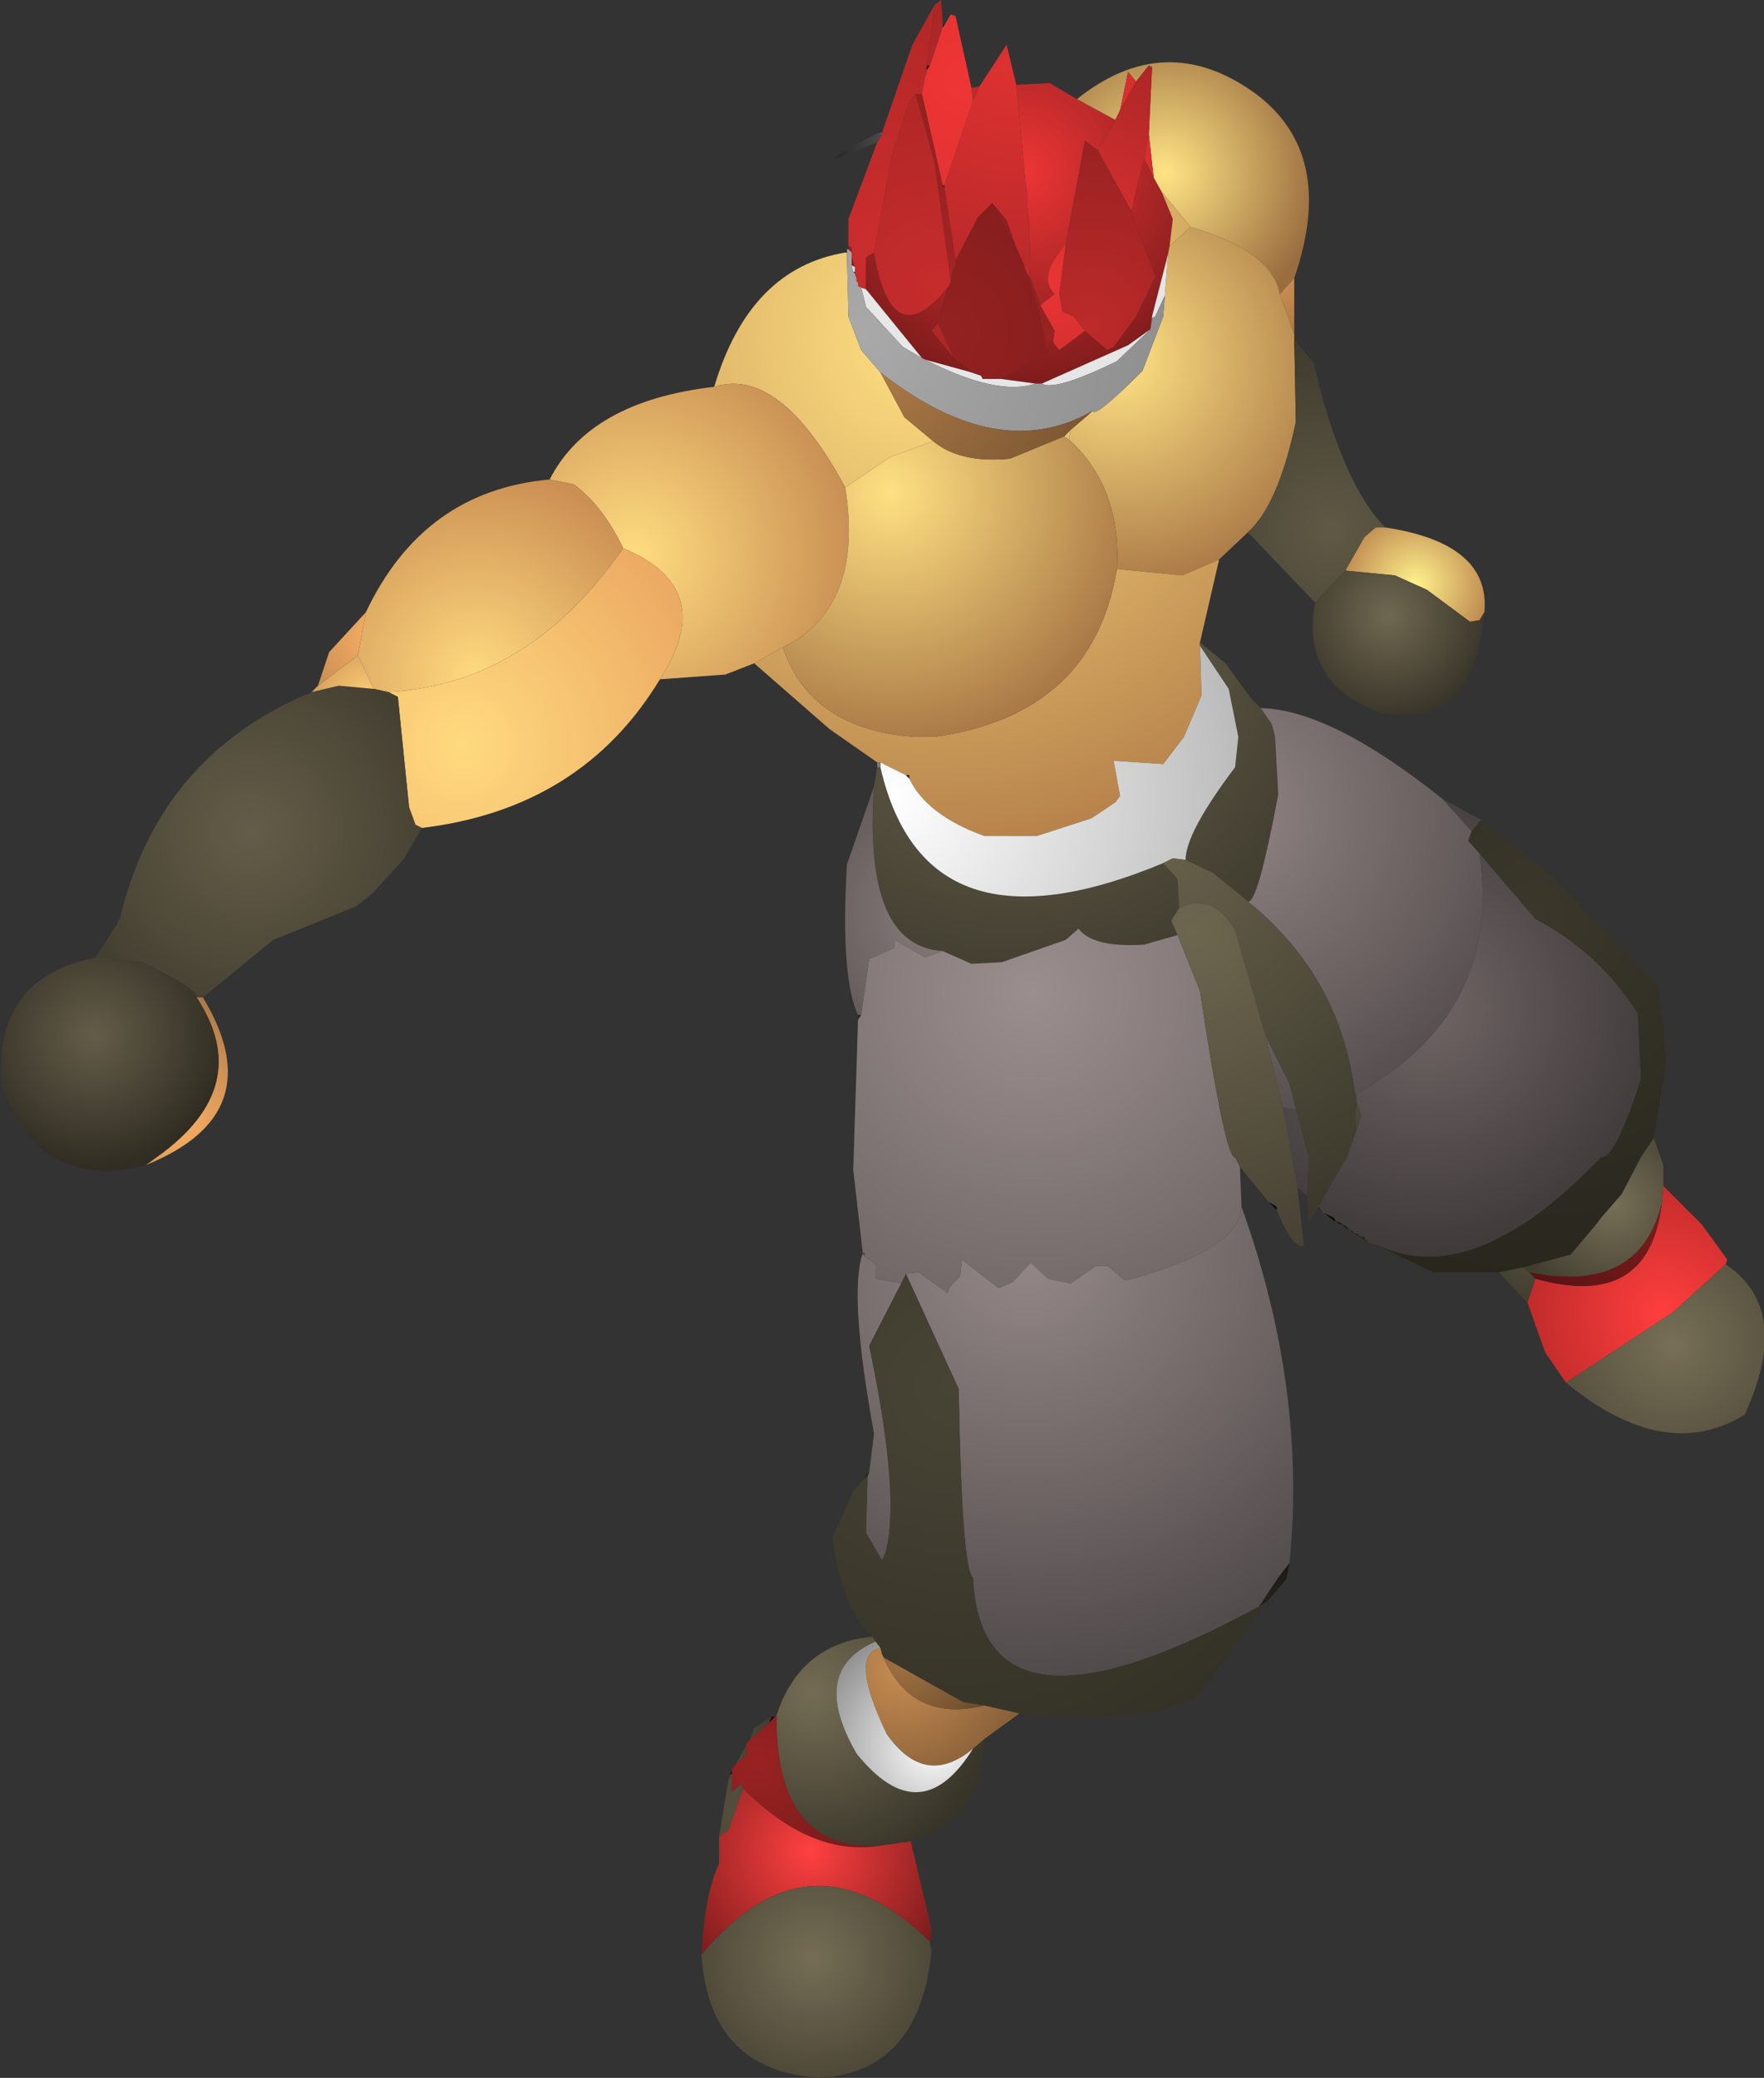 <?xml version="1.0" encoding="UTF-8" standalone="no"?>
<svg xmlns:ffdec="https://www.free-decompiler.com/flash" xmlns:xlink="http://www.w3.org/1999/xlink" ffdec:objectType="shape" height="65.0px" width="55.2px" xmlns="http://www.w3.org/2000/svg">
  <rect width="100%" height="100%" fill="#333333" stroke="none"/>
  <g transform="matrix(1.0, 0.0, 0.0, 1.0, 48.5, 33.55)">
    <path d="M-19.0 -32.75 L-19.0 -32.7 -19.4 -31.5 -19.5 -31.5 -19.25 -33.4 -19.05 -33.55 -19.0 -32.75" fill="url(#gradient0)" fill-rule="evenodd" stroke="none"/>
    <path d="M-19.25 -33.4 L-19.5 -31.5 -19.5 -31.35 -19.5 -31.25 -19.55 -31.15 -19.65 -30.6 -19.85 -30.6 -20.05 -30.35 -20.6 -28.65 -21.15 -25.65 -21.4 -25.5 -21.4 -24.5 -21.55 -24.55 -21.65 -24.6 -21.65 -24.7 -21.7 -24.75 -21.7 -24.85 -21.75 -25.05 -21.75 -25.2 -21.85 -25.5 -21.85 -25.65 -21.85 -25.8 -21.95 -25.85 -21.95 -26.7 -21.05 -29.1 -20.9 -29.35 -20.9 -29.4 -19.95 -32.15 -19.25 -33.4" fill="url(#gradient1)" fill-rule="evenodd" stroke="none"/>
    <path d="M-21.1 -29.35 L-20.9 -29.4 -20.9 -29.35 -21.1 -29.35" fill="url(#gradient2)" fill-rule="evenodd" stroke="none"/>
    <path d="M-21.05 -29.1 Q-23.65 -28.0 -21.1 -29.35 L-20.9 -29.35 -21.05 -29.1" fill="url(#gradient3)" fill-rule="evenodd" stroke="none"/>
    <path d="M-19.0 -32.7 L-19.0 -32.75 -18.95 -32.75 -19.0 -32.7 M-19.5 -31.5 L-19.4 -31.5 -19.5 -31.35 -19.5 -31.5" fill="url(#gradient4)" fill-rule="evenodd" stroke="none"/>
    <path d="M-19.4 -31.5 L-19.0 -32.7 -18.95 -32.75 -18.75 -33.1 -18.6 -33.05 -18.1 -30.8 -18.05 -30.4 -18.95 -27.75 -19.0 -27.75 -19.65 -30.6 -19.55 -31.15 -19.5 -31.25 -19.5 -31.35 -19.4 -31.5" fill="url(#gradient5)" fill-rule="evenodd" stroke="none"/>
    <path d="M-18.1 -30.8 L-17.85 -30.85 -18.05 -30.4 -18.1 -30.8 M-16.7 -30.9 L-15.65 -30.95 -14.8 -30.45 -13.6 -29.8 -14.15 -28.85 -14.55 -29.15 -15.15 -25.9 Q-16.05 -24.9 -15.5 -24.35 L-15.95 -24.0 -16.25 -24.85 -16.3 -26.7 -16.35 -27.05 -16.35 -27.55 -16.4 -27.75 -16.7 -30.9 M-21.95 -25.75 L-21.95 -25.8 -21.85 -25.8 -21.85 -25.65 -21.95 -25.75 M-14.55 -23.2 L-13.85 -22.6 -13.65 -22.7 -12.95 -23.65 -12.35 -24.9 -13.1 -26.95 -12.7 -28.6 -12.4 -28.0 -12.15 -27.55 -11.8 -26.7 -11.9 -25.85 -11.95 -25.6 -12.45 -23.65 -12.45 -23.6 -12.5 -23.25 -13.2 -22.75 -15.9 -21.55 -16.1 -21.55 -17.2 -21.7 -15.7 -22.5 -15.75 -22.6 -15.55 -22.85 -15.35 -22.6 -14.55 -23.2 M-18.85 -24.55 L-19.15 -23.45 -19.35 -23.2 -18.65 -22.35 -18.1 -21.9 -19.55 -22.3 -19.65 -22.35 -21.4 -24.5 -21.4 -25.5 -21.15 -25.65 Q-20.6 -22.4 -18.85 -24.55 M-21.85 -25.5 L-21.75 -25.2 -21.85 -25.25 -21.85 -25.5 M-21.8 -25.05 L-21.75 -25.05 -21.75 -25.0 -21.8 -25.05" fill="url(#gradient6)" fill-rule="evenodd" stroke="none"/>
    <path d="M-17.85 -30.85 L-17.0 -32.15 -16.7 -30.9 -16.4 -27.75 -16.35 -27.55 -16.35 -27.05 -16.3 -26.7 -16.25 -24.85 -16.35 -24.95 -16.4 -25.05 -16.45 -25.25 -16.7 -25.8 -17.0 -26.65 -17.45 -27.2 -17.9 -26.75 -18.6 -25.4 -18.95 -27.7 -18.95 -27.75 -18.05 -30.4 -17.85 -30.85 M-18.65 -22.35 L-19.35 -23.2 -19.15 -23.45 -18.65 -22.35" fill="url(#gradient7)" fill-rule="evenodd" stroke="none"/>
    <path d="M-14.8 -30.45 Q-12.05 -32.65 -9.25 -30.65 -6.65 -28.75 -8.0 -24.85 L-8.45 -24.35 Q-8.7 -25.7 -11.25 -26.45 L-12.15 -27.55 -12.4 -28.0 -12.55 -29.35 -12.45 -31.45 -12.55 -31.5 -12.95 -31.0 -13.2 -31.3 -13.45 -30.1 -13.6 -29.8 -14.8 -30.45" fill="url(#gradient8)" fill-rule="evenodd" stroke="none"/>
    <path d="M-8.0 -24.85 L-8.0 -23.1 -8.45 -24.35 -8.0 -24.85" fill="url(#gradient9)" fill-rule="evenodd" stroke="none"/>
    <path d="M-8.0 -23.1 L-8.0 -22.95 -7.95 -20.35 Q-8.5 -17.75 -9.45 -16.9 L-10.35 -16.05 -11.5 -15.55 -13.55 -15.75 Q-13.4 -18.3 -15.05 -19.8 L-15.0 -20.1 -14.3 -20.7 Q-14.25 -20.45 -12.75 -21.95 L-12.1 -23.65 -12.05 -24.3 -11.95 -25.6 -11.9 -25.85 -11.25 -26.45 Q-8.7 -25.7 -8.45 -24.35 L-8.0 -23.1" fill="url(#gradient10)" fill-rule="evenodd" stroke="none"/>
    <path d="M-10.35 -16.05 L-10.95 -13.45 -10.95 -13.35 -10.9 -11.8 -11.45 -10.5 -12.1 -9.65 -13.65 -9.75 -13.45 -8.65 -13.6 -8.45 -14.35 -7.95 -16.05 -7.4 -17.7 -7.4 Q-19.5 -8.05 -20.05 -9.2 L-20.05 -9.3 -20.15 -9.3 -20.95 -9.7 -21.05 -9.7 -22.55 -10.75 -24.9 -12.8 -24.0 -13.3 Q-23.15 -10.75 -19.9 -10.5 L-19.25 -10.5 Q-14.3 -11.2 -13.55 -15.75 L-11.5 -15.55 -10.35 -16.05 M-26.15 -21.45 Q-25.05 -25.15 -22.05 -25.65 L-22.0 -25.65 -21.95 -23.65 -21.55 -22.6 -20.95 -21.9 -20.2 -20.5 -19.3 -19.75 -20.65 -19.25 -22.05 -18.3 Q-24.1 -22.1 -26.15 -21.45 M-12.15 -27.55 L-11.25 -26.45 -11.9 -25.85 -11.8 -26.7 -12.15 -27.55 M-15.0 -20.1 L-15.05 -19.8 -15.2 -19.9 -15.0 -20.1" fill="url(#gradient11)" fill-rule="evenodd" stroke="none"/>
    <path d="M-12.55 -29.35 L-12.4 -28.0 -12.7 -28.6 -12.55 -29.35 M-13.45 -30.1 L-13.2 -31.3 -12.95 -31.0 -13.45 -30.1" fill="url(#gradient12)" fill-rule="evenodd" stroke="none"/>
    <path d="M-15.15 -25.9 L-15.35 -24.35 -15.25 -23.8 -14.9 -23.65 -14.55 -23.2 -15.35 -22.6 -15.55 -22.85 -15.5 -23.2 -15.95 -24.0 -15.5 -24.35 Q-16.05 -24.9 -15.15 -25.9 M-13.1 -26.95 L-14.15 -28.85 -13.6 -29.8 -13.45 -30.1 -12.95 -31.0 -12.55 -31.5 -12.45 -31.45 -12.55 -29.35 -12.7 -28.6 -13.1 -26.95" fill="url(#gradient13)" fill-rule="evenodd" stroke="none"/>
    <path d="M-18.95 -27.7 L-18.6 -25.4 -18.6 -25.25 -18.65 -25.2 -18.75 -24.75 -19.25 -28.45 -19.85 -30.6 -19.65 -30.6 -19.0 -27.75 -18.95 -27.7" fill="url(#gradient14)" fill-rule="evenodd" stroke="none"/>
    <path d="M-21.15 -25.65 L-20.6 -28.65 -20.05 -30.35 -19.85 -30.6 -19.25 -28.45 -18.75 -24.75 -18.8 -24.6 -18.85 -24.55 Q-20.6 -22.4 -21.15 -25.65" fill="url(#gradient15)" fill-rule="evenodd" stroke="none"/>
    <path d="M-12.45 -23.6 L-12.45 -23.65 -11.95 -25.6 -12.05 -24.3 -12.35 -23.65 -12.45 -23.6 M-17.2 -21.7 L-16.1 -21.55 Q-17.3 -21.15 -19.55 -22.3 L-18.1 -21.9 -17.8 -21.8 -17.75 -21.7 -17.2 -21.7 M-15.9 -21.55 L-13.2 -22.75 -12.5 -23.25 -13.55 -22.25 Q-15.5 -21.3 -15.9 -21.55 M-21.4 -24.5 L-19.65 -22.35 -20.25 -22.7 -21.4 -23.95 -21.55 -24.55 -21.4 -24.5 M-21.75 -25.2 L-21.75 -25.05 -21.8 -25.05 -21.85 -25.25 -21.75 -25.2" fill="url(#gradient16)" fill-rule="evenodd" stroke="none"/>
    <path d="M-22.0 -25.75 L-21.95 -25.75 -21.85 -25.65 -21.85 -25.5 -21.85 -25.25 -21.8 -25.05 -21.75 -25.0 -21.7 -24.85 -21.7 -24.75 -21.65 -24.7 -21.65 -24.6 -21.55 -24.55 -21.4 -23.95 -20.25 -22.7 -19.65 -22.35 -19.55 -22.3 Q-17.3 -21.15 -16.1 -21.55 L-15.9 -21.55 Q-15.5 -21.3 -13.55 -22.25 L-12.5 -23.25 -12.45 -23.6 -12.35 -23.65 -12.05 -24.3 -12.1 -23.65 -12.75 -21.95 Q-14.25 -20.45 -14.3 -20.7 -17.25 -19.0 -20.95 -21.9 L-21.55 -22.6 -21.95 -23.65 -22.0 -25.65 -22.0 -25.75" fill="url(#gradient17)" fill-rule="evenodd" stroke="none"/>
    <path d="M-21.95 -25.8 L-21.95 -25.85 -21.85 -25.8 -21.95 -25.8 M-21.75 -25.05 L-21.7 -24.85 -21.75 -25.0 -21.75 -25.05" fill="url(#gradient18)" fill-rule="evenodd" stroke="none"/>
    <path d="M-18.95 -27.75 L-18.95 -27.7 -19.0 -27.75 -18.95 -27.75" fill="url(#gradient19)" fill-rule="evenodd" stroke="none"/>
    <path d="M-15.15 -25.9 L-14.55 -29.15 -14.15 -28.85 -13.1 -26.95 -12.35 -24.9 -12.95 -23.65 -13.65 -22.7 -13.85 -22.6 -14.55 -23.2 -14.9 -23.65 -15.25 -23.8 -15.35 -24.35 -15.15 -25.9" fill="url(#gradient20)" fill-rule="evenodd" stroke="none"/>
    <path d="M-17.45 -27.2 L-17.0 -26.65 -16.7 -25.8 -17.45 -27.2 M-16.35 -24.95 L-16.25 -24.85 -15.95 -24.0 -15.5 -23.2 -15.55 -22.85 -15.75 -22.6 -15.95 -23.65 -16.35 -24.95" fill="url(#gradient21)" fill-rule="evenodd" stroke="none"/>
    <path d="M-18.6 -25.4 L-17.9 -26.75 -17.45 -27.2 -16.7 -25.8 -16.45 -25.25 -16.4 -25.05 -16.35 -24.95 -15.95 -23.65 -15.75 -22.6 -15.7 -22.5 -17.2 -21.7 -17.75 -21.7 -17.8 -21.8 -18.1 -21.9 -18.65 -22.35 -19.15 -23.45 -18.85 -24.55 -18.8 -24.6 -18.75 -24.75 -18.65 -25.2 -18.6 -25.25 -18.6 -25.4" fill="url(#gradient22)" fill-rule="evenodd" stroke="none"/>
    <path d="M-22.05 -25.65 L-22.0 -25.75 -22.0 -25.65 -22.05 -25.65" fill="url(#gradient23)" fill-rule="evenodd" stroke="none"/>
    <path d="M-24.9 -12.8 L-25.8 -12.45 -27.85 -12.3 Q-26.0 -15.15 -29.0 -16.4 -29.65 -17.75 -30.55 -18.4 L-31.3 -18.55 Q-30.05 -21.0 -26.15 -21.45 -24.1 -22.1 -22.05 -18.3 -21.45 -14.55 -24.0 -13.3 L-24.9 -12.8" fill="url(#gradient24)" fill-rule="evenodd" stroke="none"/>
    <path d="M-15.05 -19.8 Q-13.4 -18.3 -13.55 -15.75 -14.3 -11.2 -19.25 -10.5 L-19.9 -10.5 Q-23.15 -10.75 -24.0 -13.3 -21.45 -14.55 -22.05 -18.3 L-20.65 -19.25 -19.3 -19.75 Q-18.45 -19.05 -16.9 -19.2 L-15.2 -19.9 -15.05 -19.8" fill="url(#gradient25)" fill-rule="evenodd" stroke="none"/>
    <path d="M-14.3 -20.7 L-15.0 -20.1 -15.2 -19.9 -16.9 -19.2 Q-18.45 -19.05 -19.3 -19.75 L-20.2 -20.5 -20.95 -21.9 Q-17.25 -19.0 -14.3 -20.7" fill="url(#gradient26)" fill-rule="evenodd" stroke="none"/>
    <path d="M-8.0 -22.95 L-7.4 -22.2 Q-6.5 -18.4 -5.15 -17.05 L-5.45 -17.05 -5.8 -16.75 -6.4 -15.7 -7.35 -14.7 -9.45 -16.9 Q-8.5 -17.75 -7.95 -20.35 L-8.0 -22.95" fill="url(#gradient27)" fill-rule="evenodd" stroke="none"/>
    <path d="M-5.15 -17.05 Q-1.85 -16.55 -2.05 -14.4 L-2.2 -14.15 -2.5 -14.1 -3.85 -15.1 -4.85 -15.55 -6.4 -15.7 -5.8 -16.75 -5.45 -17.05 -5.15 -17.05" fill="url(#gradient28)" fill-rule="evenodd" stroke="none"/>
    <path d="M-2.05 -14.4 Q-2.4 -10.65 -5.25 -11.25 -7.8 -12.1 -7.35 -14.7 L-6.4 -15.7 -4.85 -15.55 -3.85 -15.1 -2.5 -14.1 -2.2 -14.15 -2.05 -14.4" fill="url(#gradient29)" fill-rule="evenodd" stroke="none"/>
    <path d="M-37.05 -14.4 Q-35.25 -18.2 -31.3 -18.55 L-30.55 -18.4 Q-29.65 -17.75 -29.0 -16.4 -31.95 -12.15 -36.35 -11.9 L-36.8 -12.0 -37.3 -13.05 -37.05 -14.4" fill="url(#gradient30)" fill-rule="evenodd" stroke="none"/>
    <path d="M-27.85 -12.3 Q-30.3 -8.25 -35.3 -7.65 L-35.5 -7.75 -35.7 -8.3 -36.05 -11.75 -36.35 -11.9 Q-31.95 -12.15 -29.0 -16.4 -26.0 -15.15 -27.85 -12.3" fill="url(#gradient31)" fill-rule="evenodd" stroke="none"/>
    <path d="M-35.3 -7.65 L-35.85 -6.7 -36.85 -5.6 -37.35 -5.2 -39.95 -4.15 -42.15 -2.35 -42.35 -2.35 Q-42.3 -2.6 -44.05 -3.45 L-45.5 -3.6 -44.9 -4.55 -44.85 -4.6 -44.8 -4.75 -44.75 -4.8 Q-43.55 -9.9 -38.75 -11.9 L-37.9 -12.1 -36.8 -12.0 -36.35 -11.9 -36.05 -11.75 -35.7 -8.3 -35.5 -7.75 -35.3 -7.65" fill="url(#gradient32)" fill-rule="evenodd" stroke="none"/>
    <path d="M-38.75 -11.9 L-38.55 -12.1 -37.3 -13.05 -36.8 -12.0 -37.9 -12.1 -38.75 -11.9" fill="url(#gradient33)" fill-rule="evenodd" stroke="none"/>
    <path d="M-38.55 -12.1 L-38.2 -13.15 -37.05 -14.4 -37.3 -13.05 -38.55 -12.1" fill="url(#gradient34)" fill-rule="evenodd" stroke="none"/>
    <path d="M-10.95 -13.45 L-10.15 -12.8 -9.35 -11.7 -9.05 -11.4 -8.7 -10.9 -8.6 -10.5 -8.5 -8.7 Q-9.15 -5.25 -9.45 -5.35 L-9.5 -5.4 -10.55 -6.25 -11.4 -6.65 Q-11.4 -7.5 -9.85 -9.55 L-9.75 -10.5 -10.05 -12.0 -10.95 -13.35 -10.95 -13.45 M-21.15 -8.95 L-21.05 -9.55 -20.95 -9.55 Q-19.55 -3.45 -12.1 -6.55 L-11.65 -6.05 -11.6 -5.15 -11.85 -4.75 -11.65 -4.3 -12.7 -4.0 Q-14.3 -3.9 -14.75 -4.5 L-15.15 -4.15 -17.15 -3.45 -18.1 -3.4 -19.0 -3.8 Q-21.5 -3.95 -21.15 -8.95" fill="url(#gradient35)" fill-rule="evenodd" stroke="none"/>
    <path d="M-10.95 -13.35 L-10.05 -12.0 -9.75 -10.5 -9.85 -9.55 Q-11.4 -7.5 -11.4 -6.65 L-11.8 -6.7 -12.1 -6.55 Q-19.55 -3.45 -20.95 -9.55 L-20.95 -9.7 -20.15 -9.3 -20.05 -9.2 Q-19.5 -8.05 -17.7 -7.4 L-16.05 -7.4 -14.35 -7.95 -13.6 -8.45 -13.45 -8.65 -13.65 -9.75 -12.1 -9.65 -11.45 -10.5 -10.9 -11.8 -10.95 -13.35" fill="url(#gradient36)" fill-rule="evenodd" stroke="none"/>
    <path d="M-20.05 -9.2 L-20.15 -9.3 -20.05 -9.3 -20.05 -9.2" fill="url(#gradient37)" fill-rule="evenodd" stroke="none"/>
    <path d="M-21.05 -9.55 L-21.05 -9.7 -20.95 -9.7 -20.95 -9.55 -21.05 -9.55" fill="url(#gradient38)" fill-rule="evenodd" stroke="none"/>
    <path d="M-9.05 -11.4 Q-6.85 -11.35 -3.35 -8.55 L-2.45 -7.55 -2.55 -7.25 -2.2 -6.85 Q-1.5 -1.8 -6.05 0.65 L-6.1 0.65 Q-6.55 -3.0 -9.45 -5.35 -9.15 -5.25 -8.5 -8.7 L-8.6 -10.5 -8.7 -10.9 -9.05 -11.4 M-8.9 -1.15 L-8.15 0.35 -7.95 1.15 -8.35 1.1 -8.9 -1.15" fill="url(#gradient39)" fill-rule="evenodd" stroke="none"/>
    <path d="M-7.25 4.25 L-7.55 4.65 -7.6 3.85 -7.55 2.65 -7.95 1.15 -8.15 0.35 -8.9 -1.15 -9.85 -4.45 Q-10.55 -5.65 -11.6 -5.15 L-11.65 -6.05 -12.1 -6.55 -11.8 -6.7 -11.4 -6.65 -10.55 -6.25 -9.5 -5.4 -9.45 -5.35 Q-6.55 -3.0 -6.1 0.65 L-6.05 0.85 -6.05 0.9 -6.1 1.4 -6.05 1.8 -6.35 2.65 -7.25 4.2 -7.25 4.25" fill="url(#gradient40)" fill-rule="evenodd" stroke="none"/>
    <path d="M-21.65 -1.8 Q-22.2 -2.95 -22.0 -6.5 L-21.15 -8.95 Q-21.5 -3.95 -19.0 -3.8 L-19.55 -3.6 -20.5 -4.15 -20.5 -3.9 -21.3 -3.55 -21.55 -1.8 -21.65 -1.8" fill="url(#gradient41)" fill-rule="evenodd" stroke="none"/>
    <path d="M-21.65 -1.65 L-21.65 -1.8 -21.55 -1.8 -21.65 -1.65 M-21.5 5.65 L-21.45 5.65 -21.45 5.75 -21.5 5.65" fill="url(#gradient42)" fill-rule="evenodd" stroke="none"/>
    <path d="M-9.7 2.95 L-9.65 4.2 Q-9.7 5.5 -13.05 6.45 L-13.3 6.5 -13.85 6.05 -14.2 6.05 -15.0 6.6 -15.7 6.45 -16.25 5.95 -16.8 6.55 -17.25 6.75 -18.4 5.85 -18.45 6.35 -18.8 6.75 -18.85 6.9 -19.75 6.25 -20.15 6.3 -20.3 6.6 -21.1 6.45 -21.1 6.0 -21.45 5.75 -21.45 5.65 -21.5 5.65 -21.8 3.05 -21.65 -1.65 -21.55 -1.8 -21.3 -3.55 -20.5 -3.9 -20.5 -4.15 -19.55 -3.6 -19.0 -3.8 -18.1 -3.4 -17.15 -3.45 -15.15 -4.15 -14.75 -4.5 Q-14.3 -3.9 -12.7 -4.0 L-11.65 -4.3 -10.95 -2.55 Q-10.15 2.75 -9.85 2.65 L-9.7 2.95" fill="url(#gradient43)" fill-rule="evenodd" stroke="none"/>
    <path d="M-3.35 -8.55 L-2.15 -7.9 -2.45 -7.55 -3.35 -8.55 M-5.3 5.45 L-5.35 5.4 -5.6 5.35 -5.65 5.35 -5.8 5.2 -5.8 5.15 -5.85 5.15 -6.0 5.1 -6.0 5.05 -6.05 5.05 -6.15 5.0 -6.2 4.95 -6.25 4.95 -6.4 4.8 -6.5 4.75 -6.55 4.7 -6.7 4.65 -6.75 4.55 -7.05 4.4 -7.1 4.4 -7.25 4.2 -6.35 2.65 -6.05 1.8 -5.9 1.35 -6.05 0.9 -6.05 0.85 -6.05 0.65 Q-1.5 -1.8 -2.2 -6.85 L-0.45 -4.8 Q1.55 -3.75 2.75 -1.85 L2.85 0.2 Q2.05 2.7 1.6 2.65 -2.3 6.75 -5.3 5.45 M-7.6 3.85 L-7.9 3.6 -8.35 1.1 -7.95 1.15 -7.55 2.65 -7.6 3.85" fill="url(#gradient44)" fill-rule="evenodd" stroke="none"/>
    <path d="M-2.15 -7.9 L0.05 -6.15 3.4 -2.7 3.65 -0.35 3.25 2.05 2.85 2.65 2.25 3.8 1.6 4.55 1.45 4.75 0.65 5.7 -0.85 6.1 -1.6 6.25 -3.65 6.25 -5.3 5.45 Q-2.3 6.75 1.6 2.65 2.05 2.7 2.85 0.2 L2.75 -1.85 Q1.55 -3.75 -0.45 -4.8 L-2.2 -6.85 -2.55 -7.25 -2.45 -7.55 -2.15 -7.9 M-5.65 5.35 L-6.15 5.0 -6.05 5.05 -6.0 5.1 -5.85 5.15 -5.8 5.2 -5.65 5.35 M-6.2 5.0 L-6.25 4.95 -6.2 4.95 -6.2 5.0" fill="url(#gradient45)" fill-rule="evenodd" stroke="none"/>
    <path d="M3.25 2.05 L3.55 2.9 3.55 3.55 3.5 4.1 Q2.8 6.95 -0.65 6.25 L-0.85 6.1 0.65 5.7 1.45 4.75 1.6 4.55 2.25 3.8 2.85 2.65 3.25 2.05" fill="url(#gradient46)" fill-rule="evenodd" stroke="none"/>
    <path d="M-0.7 7.2 L-1.6 6.25 -0.85 6.1 -0.65 6.25 -0.45 6.45 -0.7 7.2" fill="url(#gradient47)" fill-rule="evenodd" stroke="none"/>
    <path d="M-6.15 5.0 L-6.2 5.0 -6.2 4.95 -6.15 5.0 M-6.25 4.95 L-6.4 4.85 -6.4 4.8 -6.25 4.95 M-6.5 4.75 L-6.55 4.75 -6.55 4.7 -6.5 4.75 M-6.7 4.65 L-6.75 4.65 -6.75 4.55 -6.7 4.65 M-6.05 5.05 L-6.0 5.05 -6.0 5.1 -6.05 5.05 M-5.85 5.15 L-5.8 5.15 -5.8 5.2 -5.85 5.15" fill="url(#gradient48)" fill-rule="evenodd" stroke="none"/>
    <path d="M-6.4 4.85 L-6.5 4.75 -6.4 4.8 -6.4 4.85 M-6.55 4.75 L-6.7 4.65 -6.55 4.7 -6.55 4.75 M-6.75 4.65 L-7.05 4.4 -6.75 4.55 -6.75 4.65" fill="url(#gradient49)" fill-rule="evenodd" stroke="none"/>
    <path d="M-7.1 4.4 L-7.25 4.25 -7.25 4.2 -7.1 4.4" fill="url(#gradient50)" fill-rule="evenodd" stroke="none"/>
    <path d="M-6.05 1.8 L-6.1 1.4 -6.05 0.9 -5.9 1.35 -6.05 1.8" fill="url(#gradient51)" fill-rule="evenodd" stroke="none"/>
    <path d="M-6.1 0.65 L-6.05 0.65 -6.05 0.85 -6.1 0.65" fill="url(#gradient52)" fill-rule="evenodd" stroke="none"/>
    <path d="M-42.15 -2.35 Q-39.95 1.3 -43.95 2.9 L-43.6 2.65 Q-40.5 0.45 -42.35 -2.35 L-42.15 -2.35" fill="url(#gradient53)" fill-rule="evenodd" stroke="none"/>
    <path d="M-43.95 2.9 Q-47.2 3.75 -48.45 0.45 -48.75 -2.95 -45.5 -3.6 L-44.05 -3.45 Q-42.3 -2.6 -42.35 -2.35 -40.5 0.45 -43.6 2.65 L-43.95 2.9" fill="url(#gradient54)" fill-rule="evenodd" stroke="none"/>
    <path d="M-7.9 3.6 L-7.7 5.4 Q-8.0 5.6 -8.55 4.3 L-8.55 4.2 -8.8 4.05 -9.7 2.95 -9.85 2.65 Q-10.15 2.75 -10.95 -2.55 L-11.65 -4.3 -11.85 -4.75 -11.6 -5.15 Q-10.55 -5.65 -9.85 -4.45 L-8.9 -1.15 -8.35 1.1 -7.9 3.6" fill="url(#gradient55)" fill-rule="evenodd" stroke="none"/>
    <path d="M-8.55 4.3 L-8.8 4.05 -8.55 4.2 -8.55 4.3" fill="url(#gradient56)" fill-rule="evenodd" stroke="none"/>
    <path d="M-9.65 4.2 Q-7.6 9.9 -8.15 15.35 L-8.5 15.8 -9.1 16.7 Q-17.8 21.45 -18.05 15.8 -18.4 15.6 -18.5 9.9 L-20.15 6.3 -19.75 6.25 -18.85 6.9 -18.8 6.75 -18.45 6.35 -18.4 5.85 -17.25 6.75 -16.8 6.55 -16.25 5.95 -15.7 6.45 -15.0 6.6 -14.2 6.05 -13.85 6.05 -13.3 6.5 -13.05 6.45 Q-9.7 5.5 -9.65 4.2 M-21.3 12.5 L-21.15 11.3 Q-21.95 6.9 -21.5 5.65 L-21.45 5.75 -21.1 6.0 -21.1 6.45 -20.3 6.6 -21.3 8.55 Q-20.3 13.3 -20.8 15.05 L-20.9 15.25 -21.4 14.4 -21.35 12.6 -21.3 12.5" fill="url(#gradient57)" fill-rule="evenodd" stroke="none"/>
    <path d="M-21.5 12.75 L-21.3 12.5 -21.35 12.6 -21.5 12.75" fill="url(#gradient58)" fill-rule="evenodd" stroke="none"/>
    <path d="M-8.85 16.55 L-11.0 19.5 Q-12.65 20.45 -16.6 20.05 L-17.7 19.8 -18.35 19.7 -20.85 18.3 -20.9 18.2 -20.95 18.0 -21.1 17.8 -21.2 17.65 Q-22.15 16.8 -22.45 14.55 L-21.8 13.1 -21.75 13.05 -21.5 12.75 -21.35 12.6 -21.4 14.4 -20.9 15.25 -20.8 15.05 Q-20.3 13.3 -21.3 8.55 L-20.3 6.6 -20.15 6.3 -18.5 9.9 Q-18.4 15.6 -18.05 15.8 -17.8 21.45 -9.1 16.7 L-8.85 16.55" fill="url(#gradient59)" fill-rule="evenodd" stroke="none"/>
    <path d="M3.55 3.55 L4.75 4.75 5.55 5.85 5.5 6.0 3.85 7.5 0.5 9.7 -0.15 8.75 -0.7 7.2 -0.45 6.45 Q3.1 7.45 3.5 4.1 L3.55 3.55" fill="url(#gradient60)" fill-rule="evenodd" stroke="none"/>
    <path d="M5.5 6.0 Q7.6 7.4 6.1 10.7 3.6 12.25 0.5 9.7 L3.85 7.5 5.5 6.0" fill="url(#gradient61)" fill-rule="evenodd" stroke="none"/>
    <path d="M-0.65 6.25 Q2.8 6.95 3.5 4.1 3.1 7.45 -0.45 6.45 L-0.65 6.25" fill="url(#gradient62)" fill-rule="evenodd" stroke="none"/>
    <path d="M-8.15 15.35 L-8.25 15.85 -8.85 16.55 -9.1 16.7 -8.5 15.8 -8.15 15.35" fill="url(#gradient63)" fill-rule="evenodd" stroke="none"/>
    <path d="M-17.7 20.85 Q-17.7 23.3 -20.0 24.05 L-21.05 24.2 Q-24.25 24.3 -24.2 20.1 -23.45 17.85 -21.2 17.65 L-21.1 17.8 Q-23.2 18.7 -21.7 21.3 -19.7 23.8 -18.05 21.15 L-17.7 20.85" fill="url(#gradient64)" fill-rule="evenodd" stroke="none"/>
    <path d="M-25.6 21.85 L-25.6 21.8 -25.45 21.6 -25.15 21.35 -25.15 21.05 -25.15 21.0 -25.1 20.95 -25.05 20.9 -24.45 20.35 -24.25 20.15 -24.2 20.1 Q-24.25 24.3 -21.05 24.2 -23.15 24.5 -25.25 22.4 L-25.3 22.25 -25.6 22.5 -25.6 21.95 -25.6 21.85" fill="url(#gradient65)" fill-rule="evenodd" stroke="none"/>
    <path d="M-24.35 20.15 L-24.25 20.15 -24.45 20.35 -24.35 20.15" fill="url(#gradient66)" fill-rule="evenodd" stroke="none"/>
    <path d="M-26.0 23.9 L-25.7 22.1 -25.65 22.05 -25.65 21.95 -25.6 21.95 -25.6 22.5 -25.3 22.25 -25.25 22.4 -25.7 23.7 -26.0 23.9 M-25.45 21.6 L-25.15 21.05 -25.15 21.35 -25.45 21.6 M-25.05 20.9 L-24.9 20.5 -24.35 20.15 -24.45 20.35 -25.05 20.9" fill="url(#gradient67)" fill-rule="evenodd" stroke="none"/>
    <path d="M-16.6 20.05 L-17.7 20.85 -18.05 21.15 Q-19.55 22.4 -20.75 20.7 -21.95 18.2 -20.95 18.0 L-20.9 18.2 -20.85 18.3 Q-19.95 20.35 -17.7 19.8 L-16.6 20.05" fill="url(#gradient68)" fill-rule="evenodd" stroke="none"/>
    <path d="M-20.85 18.3 L-18.35 19.7 -17.7 19.8 Q-19.95 20.35 -20.85 18.3" fill="url(#gradient69)" fill-rule="evenodd" stroke="none"/>
    <path d="M-21.1 17.8 L-20.95 18.0 Q-21.95 18.2 -20.75 20.7 -19.55 22.4 -18.05 21.15 -19.7 23.8 -21.7 21.3 -23.2 18.7 -21.1 17.8" fill="url(#gradient70)" fill-rule="evenodd" stroke="none"/>
    <path d="M-20.0 24.05 L-19.35 26.8 -19.4 27.2 Q-23.15 23.5 -26.55 27.6 -26.45 25.7 -26.0 24.75 L-26.0 23.9 -25.7 23.7 -25.25 22.4 Q-23.15 24.5 -21.05 24.2 L-20.0 24.05" fill="url(#gradient71)" fill-rule="evenodd" stroke="none"/>
    <path d="M-25.65 21.95 L-25.6 21.85 -25.6 21.95 -25.65 21.95" fill="url(#gradient72)" fill-rule="evenodd" stroke="none"/>
    <path d="M-19.4 27.2 L-19.4 27.25 -19.35 27.45 Q-19.7 31.2 -22.75 31.45 -26.3 31.3 -26.55 27.6 -23.15 23.5 -19.4 27.2" fill="url(#gradient73)" fill-rule="evenodd" stroke="none"/>
  </g>
  <defs>
    <radialGradient cx="0" cy="0" gradientTransform="matrix(0.004, 0.0, 0.0, 0.004, -19.7, -30.45)" gradientUnits="userSpaceOnUse" id="gradient0" r="819.2" spreadMethod="pad">
      <stop offset="0.0" stop-color="#b42828"/>
      <stop offset="1.0" stop-color="#aa2626"/>
    </radialGradient>
    <radialGradient cx="0" cy="0" gradientTransform="matrix(0.01, 0.0, 0.0, 0.01, -21.05, -25.85)" gradientUnits="userSpaceOnUse" id="gradient1" r="819.2" spreadMethod="pad">
      <stop offset="0.0" stop-color="#cb2d2d"/>
      <stop offset="1.0" stop-color="#b12727"/>
    </radialGradient>
    <radialGradient cx="0" cy="0" gradientTransform="matrix(0.002, 0.0, 0.0, 0.002, -20.25, -29.3)" gradientUnits="userSpaceOnUse" id="gradient2" r="819.2" spreadMethod="pad">
      <stop offset="0.0" stop-color="#717171"/>
      <stop offset="1.0" stop-color="#4b4b4b"/>
    </radialGradient>
    <radialGradient cx="0" cy="0" gradientTransform="matrix(0.003, 0.0, 0.0, 0.003, -20.45, -29.6)" gradientUnits="userSpaceOnUse" id="gradient3" r="819.2" spreadMethod="pad">
      <stop offset="0.0" stop-color="#565656"/>
      <stop offset="1.0" stop-color="#202020"/>
    </radialGradient>
    <radialGradient cx="0" cy="0" gradientTransform="matrix(0.004, 0.0, 0.0, 0.004, -19.1, -32.65)" gradientUnits="userSpaceOnUse" id="gradient4" r="819.2" spreadMethod="pad">
      <stop offset="0.0" stop-color="#250808"/>
      <stop offset="1.0" stop-color="#1f0707"/>
    </radialGradient>
    <radialGradient cx="0" cy="0" gradientTransform="matrix(0.005, 0.0, 0.0, 0.005, -18.25, -31.1)" gradientUnits="userSpaceOnUse" id="gradient5" r="819.2" spreadMethod="pad">
      <stop offset="0.0" stop-color="#ee3535"/>
      <stop offset="1.0" stop-color="#e23232"/>
    </radialGradient>
    <radialGradient cx="0" cy="0" gradientTransform="matrix(0.009, 0.0, 0.0, 0.009, -16.55, -28.2)" gradientUnits="userSpaceOnUse" id="gradient6" r="819.2" spreadMethod="pad">
      <stop offset="0.0" stop-color="#ee3535"/>
      <stop offset="1.0" stop-color="#721919"/>
    </radialGradient>
    <radialGradient cx="0" cy="0" gradientTransform="matrix(0.011, 0.0, 0.0, 0.011, -16.85, -31.45)" gradientUnits="userSpaceOnUse" id="gradient7" r="819.2" spreadMethod="pad">
      <stop offset="0.0" stop-color="#dd3131"/>
      <stop offset="1.0" stop-color="#ad2626"/>
    </radialGradient>
    <radialGradient cx="0" cy="0" gradientTransform="matrix(0.006, 0.0, 0.0, 0.006, -12.05, -28.15)" gradientUnits="userSpaceOnUse" id="gradient8" r="819.2" spreadMethod="pad">
      <stop offset="0.0" stop-color="#ffe485"/>
      <stop offset="1.0" stop-color="#9a6d3f"/>
    </radialGradient>
    <radialGradient cx="0" cy="0" gradientTransform="matrix(0.003, 0.0, 0.0, 0.003, -8.7, -25.0)" gradientUnits="userSpaceOnUse" id="gradient9" r="819.2" spreadMethod="pad">
      <stop offset="0.0" stop-color="#d29456"/>
      <stop offset="1.0" stop-color="#a47343"/>
    </radialGradient>
    <radialGradient cx="0" cy="0" gradientTransform="matrix(0.009, 0.0, 0.0, 0.009, -13.5, -22.3)" gradientUnits="userSpaceOnUse" id="gradient10" r="819.2" spreadMethod="pad">
      <stop offset="0.0" stop-color="#ffe284"/>
      <stop offset="1.0" stop-color="#a87645"/>
    </radialGradient>
    <radialGradient cx="0" cy="0" gradientTransform="matrix(0.02, 0.0, 0.0, 0.02, -19.7, -22.95)" gradientUnits="userSpaceOnUse" id="gradient11" r="819.2" spreadMethod="pad">
      <stop offset="0.0" stop-color="#ffe082"/>
      <stop offset="1.0" stop-color="#b5804a"/>
    </radialGradient>
    <radialGradient cx="0" cy="0" gradientTransform="matrix(0.008, 0.0, 0.0, 0.008, -13.35, -29.65)" gradientUnits="userSpaceOnUse" id="gradient12" r="819.2" spreadMethod="pad">
      <stop offset="0.0" stop-color="#dd3131"/>
      <stop offset="1.0" stop-color="#b72828"/>
    </radialGradient>
    <radialGradient cx="0" cy="0" gradientTransform="matrix(0.009, 0.0, 0.0, 0.009, -15.6, -24.75)" gradientUnits="userSpaceOnUse" id="gradient13" r="819.2" spreadMethod="pad">
      <stop offset="0.0" stop-color="#ea3434"/>
      <stop offset="1.0" stop-color="#ad2626"/>
    </radialGradient>
    <radialGradient cx="0" cy="0" gradientTransform="matrix(0.007, 0.0, 0.0, 0.007, -18.75, -24.85)" gradientUnits="userSpaceOnUse" id="gradient14" r="819.2" spreadMethod="pad">
      <stop offset="0.0" stop-color="#a32424"/>
      <stop offset="1.0" stop-color="#942020"/>
    </radialGradient>
    <radialGradient cx="0" cy="0" gradientTransform="matrix(0.007, 0.0, 0.0, 0.007, -19.15, -24.65)" gradientUnits="userSpaceOnUse" id="gradient15" r="819.2" spreadMethod="pad">
      <stop offset="0.0" stop-color="#c62c2c"/>
      <stop offset="1.0" stop-color="#b22727"/>
    </radialGradient>
    <radialGradient cx="0" cy="0" gradientTransform="matrix(0.011, 0.0, 0.0, 0.011, -20.25, -22.75)" gradientUnits="userSpaceOnUse" id="gradient16" r="819.2" spreadMethod="pad">
      <stop offset="0.0" stop-color="#e7e7e7"/>
      <stop offset="1.0" stop-color="#e5e5e5"/>
    </radialGradient>
    <radialGradient cx="0" cy="0" gradientTransform="matrix(0.012, 0.0, 0.0, 0.012, -21.5, -23.15)" gradientUnits="userSpaceOnUse" id="gradient17" r="819.2" spreadMethod="pad">
      <stop offset="0.0" stop-color="#a9a9a9"/>
      <stop offset="1.0" stop-color="#8e8e8e"/>
    </radialGradient>
    <radialGradient cx="0" cy="0" gradientTransform="matrix(0.011, 0.0, 0.0, 0.011, -21.75, -25.25)" gradientUnits="userSpaceOnUse" id="gradient18" r="819.2" spreadMethod="pad">
      <stop offset="0.0" stop-color="#8b1f1f"/>
      <stop offset="1.0" stop-color="#1f0707"/>
    </radialGradient>
    <radialGradient cx="0" cy="0" gradientTransform="matrix(0.006, 0.0, 0.0, 0.006, -17.55, -31.65)" gradientUnits="userSpaceOnUse" id="gradient19" r="819.2" spreadMethod="pad">
      <stop offset="0.0" stop-color="#1f0707"/>
      <stop offset="1.0" stop-color="#1f0707"/>
    </radialGradient>
    <radialGradient cx="0" cy="0" gradientTransform="matrix(0.007, 0.0, 0.0, 0.007, -14.4, -23.35)" gradientUnits="userSpaceOnUse" id="gradient20" r="819.2" spreadMethod="pad">
      <stop offset="0.0" stop-color="#bd2a2a"/>
      <stop offset="1.0" stop-color="#9a2222"/>
    </radialGradient>
    <radialGradient cx="0" cy="0" gradientTransform="matrix(0.006, 0.0, 0.0, 0.006, -15.65, -23.05)" gradientUnits="userSpaceOnUse" id="gradient21" r="819.2" spreadMethod="pad">
      <stop offset="0.0" stop-color="#992222"/>
      <stop offset="1.0" stop-color="#8d1f1f"/>
    </radialGradient>
    <radialGradient cx="0" cy="0" gradientTransform="matrix(0.005, 0.0, 0.0, 0.005, -19.05, -23.15)" gradientUnits="userSpaceOnUse" id="gradient22" r="819.2" spreadMethod="pad">
      <stop offset="0.0" stop-color="#942121"/>
      <stop offset="1.0" stop-color="#881e1e"/>
    </radialGradient>
    <radialGradient cx="0" cy="0" gradientTransform="matrix(0.002, 0.0, 0.0, 0.002, -22.0, -25.7)" gradientUnits="userSpaceOnUse" id="gradient23" r="819.2" spreadMethod="pad">
      <stop offset="0.0" stop-color="#202020"/>
      <stop offset="1.0" stop-color="#202020"/>
    </radialGradient>
    <radialGradient cx="0" cy="0" gradientTransform="matrix(0.009, 0.0, 0.0, 0.009, -28.65, -16.2)" gradientUnits="userSpaceOnUse" id="gradient24" r="819.2" spreadMethod="pad">
      <stop offset="0.0" stop-color="#ffdc80"/>
      <stop offset="1.0" stop-color="#c58a50"/>
    </radialGradient>
    <radialGradient cx="0" cy="0" gradientTransform="matrix(0.01, 0.0, 0.0, 0.01, -20.65, -18.15)" gradientUnits="userSpaceOnUse" id="gradient25" r="819.2" spreadMethod="pad">
      <stop offset="0.0" stop-color="#ffe082"/>
      <stop offset="1.0" stop-color="#a67544"/>
    </radialGradient>
    <radialGradient cx="0" cy="0" gradientTransform="matrix(0.009, 0.0, 0.0, 0.009, -21.1, -22.35)" gradientUnits="userSpaceOnUse" id="gradient26" r="819.2" spreadMethod="pad">
      <stop offset="0.0" stop-color="#af7b48"/>
      <stop offset="1.0" stop-color="#765330"/>
    </radialGradient>
    <radialGradient cx="0" cy="0" gradientTransform="matrix(0.008, 0.0, 0.0, 0.008, -6.85, -16.95)" gradientUnits="userSpaceOnUse" id="gradient27" r="819.2" spreadMethod="pad">
      <stop offset="0.0" stop-color="#5f5945"/>
      <stop offset="1.0" stop-color="#3c382b"/>
    </radialGradient>
    <radialGradient cx="0" cy="0" gradientTransform="matrix(0.003, 0.0, 0.0, 0.003, -4.2, -15.3)" gradientUnits="userSpaceOnUse" id="gradient28" r="819.2" spreadMethod="pad">
      <stop offset="0.0" stop-color="#fff18c"/>
      <stop offset="1.0" stop-color="#bb844d"/>
    </radialGradient>
    <radialGradient cx="0" cy="0" gradientTransform="matrix(0.004, 0.0, 0.0, 0.004, -5.05, -14.3)" gradientUnits="userSpaceOnUse" id="gradient29" r="819.2" spreadMethod="pad">
      <stop offset="0.0" stop-color="#6f6851"/>
      <stop offset="1.0" stop-color="#383428"/>
    </radialGradient>
    <radialGradient cx="0" cy="0" gradientTransform="matrix(0.008, 0.0, 0.0, 0.008, -33.6, -12.35)" gradientUnits="userSpaceOnUse" id="gradient30" r="819.2" spreadMethod="pad">
      <stop offset="0.0" stop-color="#ffda7f"/>
      <stop offset="1.0" stop-color="#cb8f53"/>
    </radialGradient>
    <radialGradient cx="0" cy="0" gradientTransform="matrix(0.011, 0.0, 0.0, 0.011, -34.05, -10.25)" gradientUnits="userSpaceOnUse" id="gradient31" r="819.2" spreadMethod="pad">
      <stop offset="0.0" stop-color="#ffda7f"/>
      <stop offset="1.0" stop-color="#eaa560"/>
    </radialGradient>
    <radialGradient cx="0" cy="0" gradientTransform="matrix(0.008, 0.0, 0.0, 0.008, -40.65, -7.55)" gradientUnits="userSpaceOnUse" id="gradient32" r="819.2" spreadMethod="pad">
      <stop offset="0.0" stop-color="#645d48"/>
      <stop offset="1.0" stop-color="#413d2f"/>
    </radialGradient>
    <radialGradient cx="0" cy="0" gradientTransform="matrix(0.003, 0.0, 0.0, 0.003, -37.0, -11.65)" gradientUnits="userSpaceOnUse" id="gradient33" r="819.2" spreadMethod="pad">
      <stop offset="0.0" stop-color="#ffd179"/>
      <stop offset="1.0" stop-color="#c48a50"/>
    </radialGradient>
    <radialGradient cx="0" cy="0" gradientTransform="matrix(0.003, 0.0, 0.0, 0.003, -36.8, -13.65)" gradientUnits="userSpaceOnUse" id="gradient34" r="819.2" spreadMethod="pad">
      <stop offset="0.0" stop-color="#f6ae65"/>
      <stop offset="1.0" stop-color="#c68c51"/>
    </radialGradient>
    <radialGradient cx="0" cy="0" gradientTransform="matrix(0.013, 0.0, 0.0, 0.013, -16.75, -13.35)" gradientUnits="userSpaceOnUse" id="gradient35" r="819.2" spreadMethod="pad">
      <stop offset="0.0" stop-color="#6c654f"/>
      <stop offset="1.0" stop-color="#423e30"/>
    </radialGradient>
    <radialGradient cx="0" cy="0" gradientTransform="matrix(0.014, 0.0, 0.0, 0.014, -20.6, -8.55)" gradientUnits="userSpaceOnUse" id="gradient36" r="819.2" spreadMethod="pad">
      <stop offset="0.0" stop-color="#ffffff"/>
      <stop offset="1.0" stop-color="#b9b9b9"/>
    </radialGradient>
    <radialGradient cx="0" cy="0" gradientTransform="matrix(0.021, 0.0, 0.0, 0.021, -20.8, -26.3)" gradientUnits="userSpaceOnUse" id="gradient37" r="819.2" spreadMethod="pad">
      <stop offset="0.0" stop-color="#aa7846"/>
      <stop offset="1.0" stop-color="#261b10"/>
    </radialGradient>
    <radialGradient cx="0" cy="0" gradientTransform="matrix(0.003, 0.0, 0.0, 0.003, -21.05, -10.4)" gradientUnits="userSpaceOnUse" id="gradient38" r="819.2" spreadMethod="pad">
      <stop offset="0.0" stop-color="#868686"/>
      <stop offset="1.0" stop-color="#686868"/>
    </radialGradient>
    <radialGradient cx="0" cy="0" gradientTransform="matrix(0.013, 0.0, 0.0, 0.013, -10.05, -8.05)" gradientUnits="userSpaceOnUse" id="gradient39" r="819.2" spreadMethod="pad">
      <stop offset="0.0" stop-color="#908383"/>
      <stop offset="1.0" stop-color="#514a4a"/>
    </radialGradient>
    <radialGradient cx="0" cy="0" gradientTransform="matrix(0.015, 0.0, 0.0, 0.015, -12.35, -7.0)" gradientUnits="userSpaceOnUse" id="gradient40" r="819.2" spreadMethod="pad">
      <stop offset="0.0" stop-color="#67614b"/>
      <stop offset="1.0" stop-color="#3c392c"/>
    </radialGradient>
    <radialGradient cx="0" cy="0" gradientTransform="matrix(0.006, 0.0, 0.0, 0.006, -19.1, -5.0)" gradientUnits="userSpaceOnUse" id="gradient41" r="819.2" spreadMethod="pad">
      <stop offset="0.0" stop-color="#8a7d7d"/>
      <stop offset="1.0" stop-color="#5d5555"/>
    </radialGradient>
    <radialGradient cx="0" cy="0" gradientTransform="matrix(0.009, 0.0, 0.0, 0.009, -21.85, 2.65)" gradientUnits="userSpaceOnUse" id="gradient42" r="819.2" spreadMethod="pad">
      <stop offset="0.0" stop-color="#4c4545"/>
      <stop offset="1.0" stop-color="#121010"/>
    </radialGradient>
    <radialGradient cx="0" cy="0" gradientTransform="matrix(0.014, 0.0, 0.0, 0.014, -16.2, -2.5)" gradientUnits="userSpaceOnUse" id="gradient43" r="819.2" spreadMethod="pad">
      <stop offset="0.0" stop-color="#9b8e8e"/>
      <stop offset="1.0" stop-color="#6d6363"/>
    </radialGradient>
    <radialGradient cx="0" cy="0" gradientTransform="matrix(0.01, 0.0, 0.0, 0.01, -3.9, -2.05)" gradientUnits="userSpaceOnUse" id="gradient44" r="819.2" spreadMethod="pad">
      <stop offset="0.0" stop-color="#6f6565"/>
      <stop offset="1.0" stop-color="#3d3737"/>
    </radialGradient>
    <radialGradient cx="0" cy="0" gradientTransform="matrix(0.014, 0.0, 0.0, 0.014, -0.5, -4.95)" gradientUnits="userSpaceOnUse" id="gradient45" r="819.2" spreadMethod="pad">
      <stop offset="0.0" stop-color="#3b372b"/>
      <stop offset="1.0" stop-color="#28261d"/>
    </radialGradient>
    <radialGradient cx="0" cy="0" gradientTransform="matrix(0.005, 0.0, 0.0, 0.005, 2.0, 4.15)" gradientUnits="userSpaceOnUse" id="gradient46" r="819.2" spreadMethod="pad">
      <stop offset="0.0" stop-color="#766f56"/>
      <stop offset="1.0" stop-color="#333025"/>
    </radialGradient>
    <radialGradient cx="0" cy="0" gradientTransform="matrix(0.002, 0.0, 0.0, 0.002, -0.5, 5.75)" gradientUnits="userSpaceOnUse" id="gradient47" r="819.2" spreadMethod="pad">
      <stop offset="0.0" stop-color="#524d3c"/>
      <stop offset="1.0" stop-color="#3f3b2d"/>
    </radialGradient>
    <radialGradient cx="0" cy="0" gradientTransform="matrix(0.005, 0.0, 0.0, 0.005, -8.75, 2.45)" gradientUnits="userSpaceOnUse" id="gradient48" r="819.2" spreadMethod="pad">
      <stop offset="0.0" stop-color="#121010"/>
      <stop offset="1.0" stop-color="#121010"/>
    </radialGradient>
    <radialGradient cx="0" cy="0" gradientTransform="matrix(0.004, 0.0, 0.0, 0.004, -5.75, 5.25)" gradientUnits="userSpaceOnUse" id="gradient49" r="819.2" spreadMethod="pad">
      <stop offset="0.0" stop-color="#0c0c09"/>
      <stop offset="1.0" stop-color="#0c0c09"/>
    </radialGradient>
    <radialGradient cx="0" cy="0" gradientTransform="matrix(0.003, 0.0, 0.0, 0.003, -8.75, 2.5)" gradientUnits="userSpaceOnUse" id="gradient50" r="819.2" spreadMethod="pad">
      <stop offset="0.0" stop-color="#24221a"/>
      <stop offset="1.0" stop-color="#1e1c15"/>
    </radialGradient>
    <radialGradient cx="0" cy="0" gradientTransform="matrix(0.002, 0.0, 0.0, 0.002, -6.2, 0.1)" gradientUnits="userSpaceOnUse" id="gradient51" r="819.2" spreadMethod="pad">
      <stop offset="0.0" stop-color="#4e4939"/>
      <stop offset="1.0" stop-color="#4b4636"/>
    </radialGradient>
    <radialGradient cx="0" cy="0" gradientTransform="matrix(0.002, 0.0, 0.0, 0.002, -6.0, 1.4)" gradientUnits="userSpaceOnUse" id="gradient52" r="819.2" spreadMethod="pad">
      <stop offset="0.0" stop-color="#4e4938"/>
      <stop offset="1.0" stop-color="#4b4737"/>
    </radialGradient>
    <radialGradient cx="0" cy="0" gradientTransform="matrix(0.005, 0.0, 0.0, 0.005, -42.95, 1.6)" gradientUnits="userSpaceOnUse" id="gradient53" r="819.2" spreadMethod="pad">
      <stop offset="0.0" stop-color="#fab066"/>
      <stop offset="1.0" stop-color="#a87645"/>
    </radialGradient>
    <radialGradient cx="0" cy="0" gradientTransform="matrix(0.005, 0.0, 0.0, 0.005, -45.55, -1.15)" gradientUnits="userSpaceOnUse" id="gradient54" r="819.2" spreadMethod="pad">
      <stop offset="0.0" stop-color="#635d48"/>
      <stop offset="1.0" stop-color="#312d23"/>
    </radialGradient>
    <radialGradient cx="0" cy="0" gradientTransform="matrix(0.013, 0.0, 0.0, 0.013, -11.2, -4.45)" gradientUnits="userSpaceOnUse" id="gradient55" r="819.2" spreadMethod="pad">
      <stop offset="0.0" stop-color="#6d664f"/>
      <stop offset="1.0" stop-color="#464133"/>
    </radialGradient>
    <radialGradient cx="0" cy="0" gradientTransform="matrix(0.002, 0.0, 0.0, 0.002, -9.55, 2.8)" gradientUnits="userSpaceOnUse" id="gradient56" r="819.2" spreadMethod="pad">
      <stop offset="0.0" stop-color="#0c0c09"/>
      <stop offset="1.0" stop-color="#0c0c09"/>
    </radialGradient>
    <radialGradient cx="0" cy="0" gradientTransform="matrix(0.018, 0.0, 0.0, 0.018, -16.35, 5.45)" gradientUnits="userSpaceOnUse" id="gradient57" r="819.2" spreadMethod="pad">
      <stop offset="0.0" stop-color="#958888"/>
      <stop offset="1.0" stop-color="#4b4545"/>
    </radialGradient>
    <radialGradient cx="0" cy="0" gradientTransform="matrix(0.003, 0.0, 0.0, 0.003, -21.8, 12.95)" gradientUnits="userSpaceOnUse" id="gradient58" r="819.2" spreadMethod="pad">
      <stop offset="0.0" stop-color="#0c0c09"/>
      <stop offset="1.0" stop-color="#0c0c09"/>
    </radialGradient>
    <radialGradient cx="0" cy="0" gradientTransform="matrix(0.015, 0.0, 0.0, 0.015, -18.65, 9.8)" gradientUnits="userSpaceOnUse" id="gradient59" r="819.2" spreadMethod="pad">
      <stop offset="0.0" stop-color="#484435"/>
      <stop offset="1.0" stop-color="#343126"/>
    </radialGradient>
    <radialGradient cx="0" cy="0" gradientTransform="matrix(0.006, 0.0, 0.0, 0.006, 3.55, 7.55)" gradientUnits="userSpaceOnUse" id="gradient60" r="819.2" spreadMethod="pad">
      <stop offset="0.0" stop-color="#ff3e3e"/>
      <stop offset="1.0" stop-color="#b72828"/>
    </radialGradient>
    <radialGradient cx="0" cy="0" gradientTransform="matrix(0.005, 0.0, 0.0, 0.005, 3.85, 8.5)" gradientUnits="userSpaceOnUse" id="gradient61" r="819.2" spreadMethod="pad">
      <stop offset="0.0" stop-color="#776f56"/>
      <stop offset="1.0" stop-color="#524c3b"/>
    </radialGradient>
    <radialGradient cx="0" cy="0" gradientTransform="matrix(0.005, 0.0, 0.0, 0.005, 3.25, 4.75)" gradientUnits="userSpaceOnUse" id="gradient62" r="819.2" spreadMethod="pad">
      <stop offset="0.0" stop-color="#791b1b"/>
      <stop offset="1.0" stop-color="#581313"/>
    </radialGradient>
    <radialGradient cx="0" cy="0" gradientTransform="matrix(0.004, 0.0, 0.0, 0.004, -8.9, 16.45)" gradientUnits="userSpaceOnUse" id="gradient63" r="819.2" spreadMethod="pad">
      <stop offset="0.0" stop-color="#24221a"/>
      <stop offset="1.0" stop-color="#0c0c09"/>
    </radialGradient>
    <radialGradient cx="0" cy="0" gradientTransform="matrix(0.007, 0.0, 0.0, 0.007, -23.05, 19.4)" gradientUnits="userSpaceOnUse" id="gradient64" r="819.2" spreadMethod="pad">
      <stop offset="0.0" stop-color="#746c54"/>
      <stop offset="1.0" stop-color="#373428"/>
    </radialGradient>
    <radialGradient cx="0" cy="0" gradientTransform="matrix(0.006, 0.0, 0.0, 0.006, -24.75, 21.6)" gradientUnits="userSpaceOnUse" id="gradient65" r="819.2" spreadMethod="pad">
      <stop offset="0.0" stop-color="#992222"/>
      <stop offset="1.0" stop-color="#711919"/>
    </radialGradient>
    <radialGradient cx="0" cy="0" gradientTransform="matrix(0.002, 0.0, 0.0, 0.002, -25.2, 20.9)" gradientUnits="userSpaceOnUse" id="gradient66" r="819.2" spreadMethod="pad">
      <stop offset="0.0" stop-color="#1f0707"/>
      <stop offset="1.0" stop-color="#1f0707"/>
    </radialGradient>
    <radialGradient cx="0" cy="0" gradientTransform="matrix(0.006, 0.0, 0.0, 0.006, -24.9, 23.15)" gradientUnits="userSpaceOnUse" id="gradient67" r="819.2" spreadMethod="pad">
      <stop offset="0.0" stop-color="#57513f"/>
      <stop offset="1.0" stop-color="#373328"/>
    </radialGradient>
    <radialGradient cx="0" cy="0" gradientTransform="matrix(0.005, 0.0, 0.0, 0.005, -20.25, 18.6)" gradientUnits="userSpaceOnUse" id="gradient68" r="819.2" spreadMethod="pad">
      <stop offset="0.0" stop-color="#c88d52"/>
      <stop offset="1.0" stop-color="#835c36"/>
    </radialGradient>
    <radialGradient cx="0" cy="0" gradientTransform="matrix(0.004, 0.0, 0.0, 0.004, -20.2, 18.3)" gradientUnits="userSpaceOnUse" id="gradient69" r="819.2" spreadMethod="pad">
      <stop offset="0.0" stop-color="#a37343"/>
      <stop offset="1.0" stop-color="#634629"/>
    </radialGradient>
    <radialGradient cx="0" cy="0" gradientTransform="matrix(0.005, 0.0, 0.0, 0.005, -19.3, 21.1)" gradientUnits="userSpaceOnUse" id="gradient70" r="819.2" spreadMethod="pad">
      <stop offset="0.0" stop-color="#ffffff"/>
      <stop offset="1.0" stop-color="#898989"/>
    </radialGradient>
    <radialGradient cx="0" cy="0" gradientTransform="matrix(0.006, 0.0, 0.0, 0.006, -23.15, 24.35)" gradientUnits="userSpaceOnUse" id="gradient71" r="819.2" spreadMethod="pad">
      <stop offset="0.0" stop-color="#ff4040"/>
      <stop offset="1.0" stop-color="#751a1a"/>
    </radialGradient>
    <radialGradient cx="0" cy="0" gradientTransform="matrix(0.003, 0.0, 0.0, 0.003, -25.6, 21.6)" gradientUnits="userSpaceOnUse" id="gradient72" r="819.2" spreadMethod="pad">
      <stop offset="0.0" stop-color="#1f0707"/>
      <stop offset="1.0" stop-color="#1f0707"/>
    </radialGradient>
    <radialGradient cx="0" cy="0" gradientTransform="matrix(0.005, 0.0, 0.0, 0.005, -23.05, 27.7)" gradientUnits="userSpaceOnUse" id="gradient73" r="819.2" spreadMethod="pad">
      <stop offset="0.0" stop-color="#756d55"/>
      <stop offset="1.0" stop-color="#4a4535"/>
    </radialGradient>
  </defs>
</svg>
